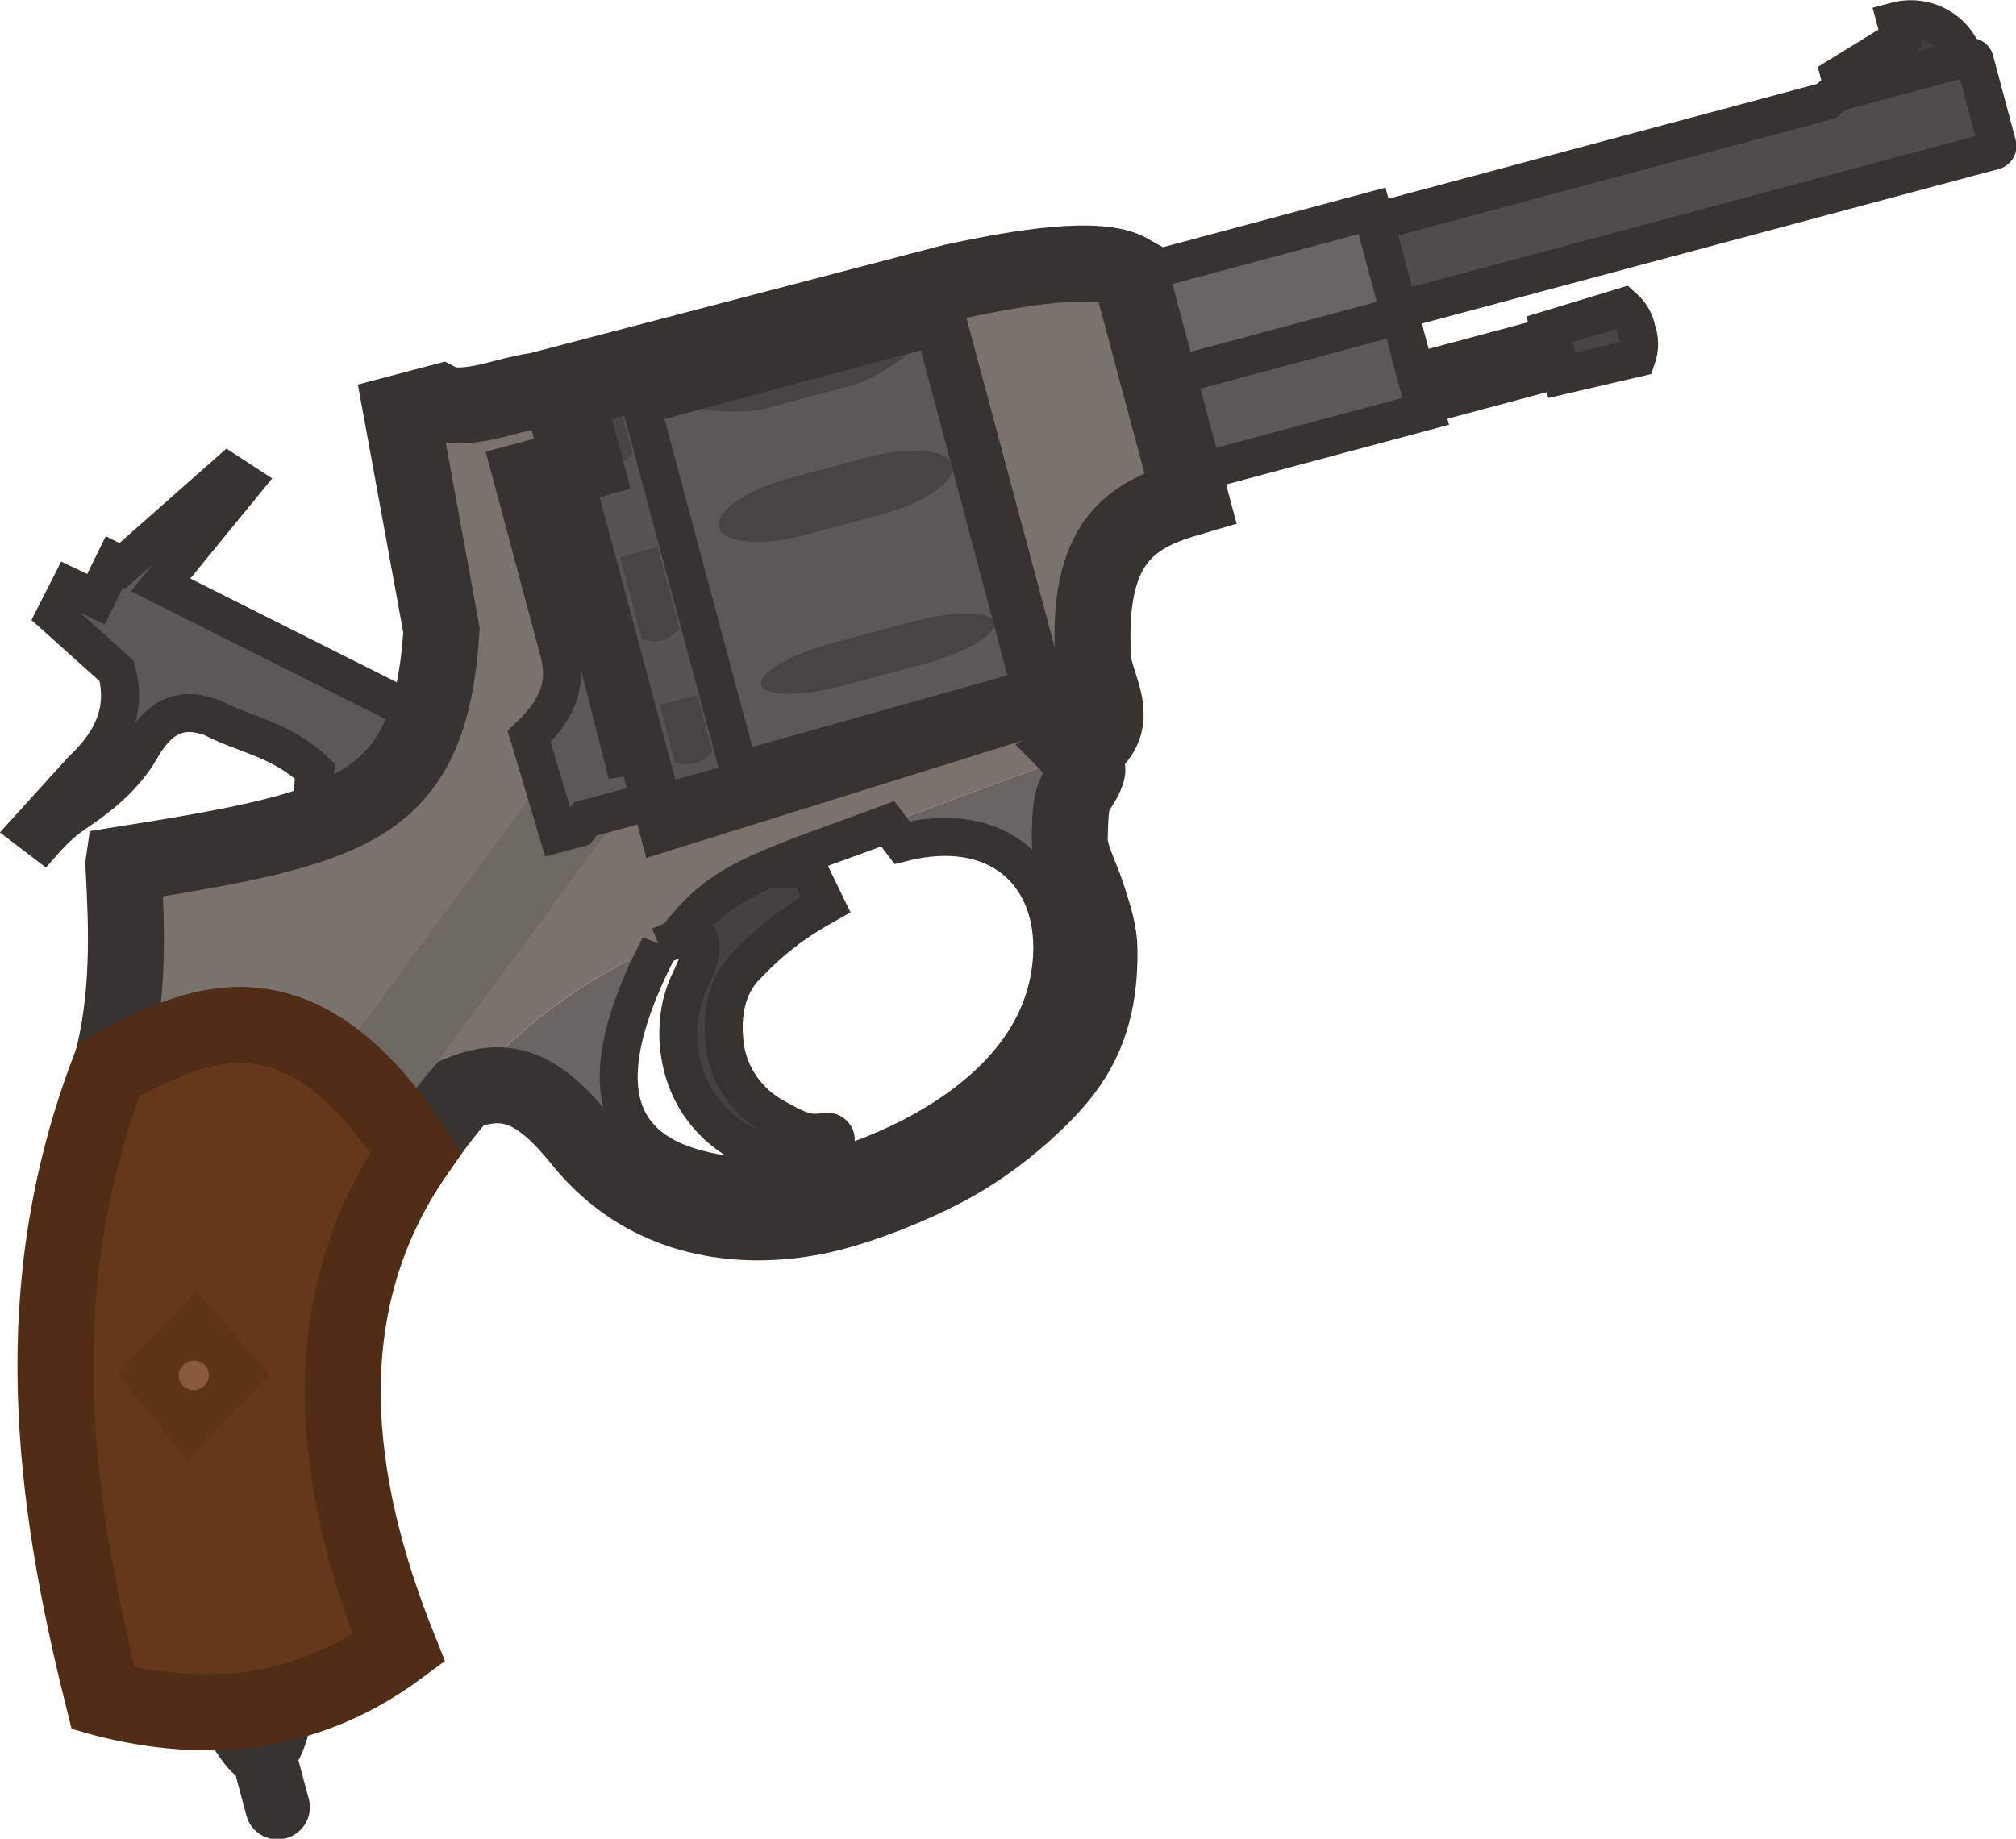 <?xml version="1.0" encoding="UTF-8" standalone="no"?>
<svg
   width="100.678"
   height="91.846"
   viewBox="0 0 100.678 91.846"
   fill="none"
   version="1.1"
   id="svg30"
   sodipodi:docname="m1895.svg"
   inkscape:version="1.4.2 (1:1.4.2+202505120737+ebf0e940d0)"
   xmlns:inkscape="http://www.inkscape.org/namespaces/inkscape"
   xmlns:sodipodi="http://sodipodi.sourceforge.net/DTD/sodipodi-0.dtd"
   xmlns="http://www.w3.org/2000/svg"
   xmlns:svg="http://www.w3.org/2000/svg">
  <sodipodi:namedview
     id="namedview30"
     pagecolor="#505050"
     bordercolor="#ffffff"
     borderopacity="1"
     inkscape:showpageshadow="0"
     inkscape:pageopacity="0"
     inkscape:pagecheckerboard="1"
     inkscape:deskcolor="#505050"
     inkscape:zoom="2.7022727"
     inkscape:cx="21.463415"
     inkscape:cy="-6.1059714"
     inkscape:window-width="2560"
     inkscape:window-height="1368"
     inkscape:window-x="0"
     inkscape:window-y="0"
     inkscape:window-maximized="1"
     inkscape:current-layer="svg30" />
  <g
     clip-path="url(#clip0_1243_369)"
     id="g30"
     transform="matrix(1,0.268,-0.268,1,3.775,-27.001)">
    <path
       d="M 53.954,33.698 98.013,8.26 c 0.112,-0.065 0.151,-0.206 0.088,-0.315 L 95.99,4.288 C 95.927,4.178 95.785,4.142 95.673,4.207 L 89.938,7.518 89.576,8.047 51.752,29.885 Z"
       fill="#514c49"
       stroke="#363330"
       stroke-width="1.832"
       stroke-miterlimit="3.994"
       stroke-linecap="round"
       id="path1" />
    <path
       fill-rule="evenodd"
       clip-rule="evenodd"
       d="m 40.157,63.045 c 1.827,-0.367 5.446,-2.255 5.446,-2.255 1.009,-0.29 1.593,-0.081 1.91,0.348 0.325,0.44 0.303,1.102 0.111,2.099 -0.408,2.112 0.519,4.458 2.127,5.761 1.934,1.567 4.768,1.796 6.526,0.202 0.36,-0.327 -0.018,-0.826 -0.458,-0.623 -0.834,0.383 -1.302,0.263 -2.584,-0.054 -1.354,-0.335 -2.597,-1.318 -3.167,-2.704 -0.599,-1.454 -0.649,-2.819 -0.035,-3.941 0.877,-1.604 1.716,-2.687 2.961,-3.896 l -1.273,-1.47 -9.324,2.826 z"
       fill="#45413f"
       stroke="#353230"
       stroke-width="1.832"
       stroke-miterlimit="3.994"
       stroke-linecap="round"
       id="path2" />
    <path
       d="m 29.974,63.567 c -0.929,-1.714 -2.23,-3.211 -2.437,-5.426 -2.013,-1.075 -3.642,-0.805 -5.463,-1.208 -1.825,-0.175 -2.549,0.869 -2.942,2.366 -0.393,1.497 -1.365,2.762 -2.057,3.564 -0.692,0.801 -0.938,1.217 -1.31,1.959 l -0.872,-0.359 1.794,-3.491 c 1.287,-2.073 1.137,-3.654 0.363,-5.021 l -3.569,-1.812 0.324,-1.533 1.379,0.256 0.39,-1.975 0.423,0.087 3.763,-5.672 0.871,0.284 -2.615,5.801 17.144,3.544 z"
       fill="#5d5855"
       stroke="#363330"
       stroke-width="1.832"
       stroke-miterlimit="3.994"
       stroke-linecap="round"
       id="path3" />
    <path
       fill-rule="evenodd"
       clip-rule="evenodd"
       d="M 21.717,74.481 C 21.732,71.002 20.749,67.867 19.773,64.872 30.062,60.277 33.359,58.468 31.674,50.002 l -4.584,-9.665 1.684,-0.964 c 0.853,0.189 2.345,-0.672 2.895,-0.99 0.551,-0.318 1.002,-0.559 1.492,-0.769 L 51.176,27.354 c 2.922,-1.497 6.43,-3.09 8.092,-2.65 l 5.636,9.761 c -2.301,1.403 -4.262,3.069 -2.662,8.252 0.085,0.546 0.409,1.05 0.734,1.554 0.675,1.048 1.349,2.096 -0.13,3.523 l -9.443,6.693 c -4.697,3.251 -5.731,4.118 -6.967,7.003 -4.647,3.382 -7.697,8.124 -9.433,13.168 -7.687,-6.937 -11.833,-3.338 -15.175,-0.177 z M 61.141,46.149 50.994,28.573 33.81,38.464 44.375,56.764 Z"
       fill="#79726d"
       id="path4" />
    <path
       d="M 35.575,73.453 C 34.331,72.486 33.187,71.809 32.128,71.365 l 6.7,-17.086 3.728,1.372 z"
       fill="#6e6863"
       id="path5" />
    <path
       d="M 40.115,49.383 57.288,39.468 54.727,35.033 37.555,44.947 Z"
       fill="#484442"
       id="path6" />
    <path
       d="M 54.185,34.092 53.359,34.04 51.157,30.227 51.526,29.485 Z"
       fill="#45413f"
       id="path7" />
    <path
       fill-rule="evenodd"
       clip-rule="evenodd"
       d="m 61.969,29.372 2.397,4.152 10.431,-6.022 -2.398,-4.153 z"
       fill="#5d5855"
       stroke="#363330"
       stroke-width="1.832"
       stroke-miterlimit="3.994"
       stroke-linecap="round"
       id="path8" />
    <path
       fill-rule="evenodd"
       clip-rule="evenodd"
       d="m 61.968,29.37 -2.609,-4.518 10.431,-6.023 2.609,4.519 z"
       fill="#6b6561"
       stroke="#363330"
       stroke-width="1.832"
       stroke-miterlimit="3.994"
       stroke-linecap="round"
       id="path9" />
    <path
       d="M 90.264,7.329 95.468,4.324 C 94.727,3.102 93.098,2.715 91.828,3.449 l 0.428,0.742 -2.361,2.499 z"
       fill="#433f3d"
       stroke="#363330"
       stroke-width="1.832"
       stroke-miterlimit="3.994"
       stroke-linecap="round"
       id="path10" />
    <path
       d="m 79.699,22.408 0.83,1.438 -5.883,3.397 -0.83,-1.438 z"
       fill="#534e4b"
       stroke="#363330"
       stroke-width="1.832"
       stroke-miterlimit="3.994"
       stroke-linecap="round"
       id="path11" />
    <path
       fill-rule="evenodd"
       clip-rule="evenodd"
       d="M 44.109,55.307 47.534,53.254 47.285,52.808 59.846,45.359 50.853,29.701 38.171,37.023 37.844,36.457 34.381,38.456 Z"
       fill="#585350"
       id="path12" />
    <path
       d="M 47.282,52.812 38.168,37.026 50.85,29.704 59.964,45.49 Z"
       fill="#5d5855"
       stroke="#363330"
       stroke-width="1.832"
       stroke-miterlimit="3.994"
       stroke-linecap="round"
       id="path13" />
    <path
       fill-rule="evenodd"
       clip-rule="evenodd"
       d="m 35.348,37.898 1.622,-0.937 1.39,2.408 c -0.31,0.692 -0.869,1.015 -1.622,0.937 z"
       fill="#484442"
       id="path14" />
    <path
       fill-rule="evenodd"
       clip-rule="evenodd"
       d="m 42.772,50.754 1.622,-0.937 1.417,2.453 c -0.31,0.692 -0.869,1.015 -1.623,0.937 z"
       fill="#484442"
       id="path15" />
    <path
       fill-rule="evenodd"
       clip-rule="evenodd"
       d="m 39.074,44.351 1.622,-0.937 2.043,3.538 c -0.31,0.692 -0.869,1.015 -1.622,0.937 z"
       fill="#484442"
       id="path16" />
    <path
       fill-rule="evenodd"
       clip-rule="evenodd"
       d="m 45.944,38.586 3.415,-1.972 c 1.846,-1.066 3.649,-1.376 4.042,-0.696 0.393,0.681 -0.777,2.087 -2.623,3.152 l -3.415,1.972 c -1.846,1.066 -3.649,1.376 -4.042,0.696 -0.393,-0.68 0.777,-2.086 2.623,-3.152 z"
       fill="#484442"
       id="path17" />
    <path
       d="m 53.47,43.735 -3.415,1.972 c -1.84,1.062 -3.095,2.334 -2.803,2.84 0.292,0.506 2.021,0.055 3.861,-1.008 l 3.415,-1.972 c 1.84,-1.062 3.095,-2.334 2.803,-2.84 -0.292,-0.506 -2.021,-0.055 -3.861,1.008 z"
       fill="#484442"
       id="path18" />
    <path
       fill-rule="evenodd"
       clip-rule="evenodd"
       d="m 50.212,30.393 c 0.695,-0.401 -0.777,2.087 -2.623,3.152 l -3.415,1.972 c -1.846,1.066 -4.737,1.097 -4.042,0.696 z"
       fill="#484442"
       id="path19" />
    <path
       d="m 79.54,22.132 1.15,1.992 3.271,-1.747 c 0.034,-0.523 -0.107,-0.928 -0.341,-1.272 -0.181,-0.374 -0.461,-0.7 -0.931,-0.932 z"
       fill="#484442"
       stroke="#363330"
       stroke-width="1.832"
       stroke-miterlimit="3.994"
       stroke-linecap="round"
       id="path20" />
    <path
       d="M 54.88,53.44 62.85,47.791 c 0,0 0.675,0.401 0.668,0.701 -0.008,0.33 -0.101,0.619 -0.203,0.935 -0.202,0.627 -0.093,1.08 0.237,2.452 0.183,0.761 1.035,1.621 1.572,2.48 0.384,0.614 0.948,1.395 1.206,2.332 0.553,2.009 0.71,3.969 -0.163,6.093 -0.59,1.437 -2.065,3.794 -3.908,5.606 -1.685,1.656 -4.184,3.461 -5.936,4.309 -2.49,1.205 -7.261,2.621 -11.778,-0.681 -2.54,-1.856 -4.215,-2.175 -6.17,-0.697 1.702,-3.533 4.134,-6.781 7.405,-9.335 -2.4,10.879 3.672,10.394 7.899,9.493 2.113,-0.451 5.802,-2.883 8.092,-5.708 2.29,-2.825 2.965,-5.572 2.424,-8.181 -0.813,-3.923 -4.265,-5.767 -8.409,-3.449 z"
       fill="#6b6561"
       id="path21" />
    <path
       fill-rule="evenodd"
       clip-rule="evenodd"
       d="M 44.109,55.307 47.534,53.254 47.285,52.808 59.846,45.359 50.853,29.701 38.171,37.023 37.844,36.457 34.381,38.456 Z"
       stroke="#363330"
       stroke-width="1.832"
       stroke-miterlimit="3.994"
       stroke-linecap="round"
       id="path22" />
    <path
       d="m 37.024,105.208 c -1.013,-0.292 -2.442,-2.093 -2.442,-2.093 l 3.635,-1.61 c 0,0 0.335,1.993 -0.087,3.057 l 1.165,2.017 c 0.173,0.3 0.065,0.687 -0.241,0.864 -0.306,0.177 -0.695,0.077 -0.868,-0.223 z"
       fill="#403d3a"
       stroke="#363331"
       stroke-width="1.832"
       stroke-miterlimit="3.994"
       id="path23" />
    <path
       d="m 19.773,64.872 c 0.976,2.996 1.959,6.13 1.944,9.609 l 0.111,8e-4 c 3.342,-3.161 7.488,-6.759 15.175,0.177 0.39,-1.133 0.844,-2.245 1.369,-3.335 1.955,-1.478 3.63,-1.16 6.17,0.697 4.517,3.302 9.288,1.886 11.778,0.68 1.752,-0.847 4.252,-2.652 5.936,-4.309 1.844,-1.812 3.318,-4.168 3.908,-5.605 0.872,-2.124 0.716,-4.083 0.163,-6.093 -0.219,-0.795 -0.658,-1.478 -1.021,-2.042 l -0.185,-0.29 C 64.936,54.067 64.715,53.772 64.496,53.481 L 64.493,53.477 64.491,53.474 C 64.074,52.919 63.669,52.379 63.549,51.882 l -9e-4,-0.004 c -0.328,-1.363 -0.438,-1.823 -0.236,-2.448 0.102,-0.315 0.195,-0.605 0.203,-0.934 0.003,-0.104 -0.077,-0.22 -0.182,-0.328 -0.198,-0.203 -0.486,-0.373 -0.486,-0.373 1.479,-1.427 0.804,-2.476 0.13,-3.523 l -2e-4,-3e-4 -2e-4,-3e-4 c -0.324,-0.504 -0.648,-1.007 -0.733,-1.553 -1.6,-5.183 0.36,-6.85 2.662,-8.252 l -5.636,-9.761 c -1.662,-0.439 -5.17,1.153 -8.092,2.65 L 33.161,37.614 c -0.49,0.209 -0.942,0.451 -1.492,0.768 -0.55,0.318 -2.042,1.179 -2.895,0.99 l -1.684,0.964 4.584,9.665 c 1.685,8.467 -1.612,10.276 -11.901,14.87 z"
       stroke="#363330"
       stroke-width="3.665"
       id="path24" />
    <path
       d="m 45.781,61.986 c 0.278,-0.222 0.368,-0.286 0.659,-0.497 1.235,-2.886 2.27,-3.753 6.966,-7.004 l 1.473,-1.044 0.908,0.699 c 4.143,-2.318 7.595,-0.474 8.409,3.449 0.541,2.61 -0.134,5.357 -2.424,8.181 -2.29,2.825 -5.979,5.257 -8.092,5.708 -4.227,0.901 -10.299,1.386 -7.899,-9.493 z"
       stroke="#363330"
       stroke-width="1.832"
       id="path25" />
    <path
       fill-rule="evenodd"
       clip-rule="evenodd"
       d="m 29.247,103.995 c 5.379,-0.041 9.844,-1.89 13.147,-6.04 -5.144,-6.869 -8.421,-14.83 -5.386,-23.297 -7.817,-7.055 -11.972,-3.218 -15.344,-0.021 -1.144,11.211 2.663,20.501 7.582,29.358 z"
       fill="#66381a"
       stroke="#512d15"
       stroke-width="3.665"
       stroke-miterlimit="3.994"
       stroke-linecap="round"
       id="path26" />
    <path
       fill-rule="evenodd"
       clip-rule="evenodd"
       d="m 30.212,91.864 2.731,-5.069 -4.434,-2.941 -2.649,4.859 z"
       fill="#5e3417"
       id="path27" />
    <path
       d="m 29.795,88.432 c 0.348,-0.201 0.471,-0.641 0.275,-0.982 -0.197,-0.341 -0.639,-0.454 -0.988,-0.253 -0.348,0.201 -0.471,0.641 -0.274,0.982 0.197,0.341 0.639,0.455 0.987,0.253 z"
       fill="#88593a"
       id="path28" />
    <path
       d="M 61.14,46.148 50.993,28.572 33.809,38.463 44.374,56.763 Z"
       stroke="#363330"
       stroke-width="1.832"
       stroke-miterlimit="3.994"
       stroke-linecap="round"
       id="path29" />
    <path
       fill-rule="evenodd"
       clip-rule="evenodd"
       d="m 40.528,57.495 -0.886,0.51 -2.562,-4.154 c 0.883,-1.459 1.232,-2.791 0.327,-4.332 l -4.655,-8.063 3.86,-2.228 0.854,1.479 -2.252,1.345 6.501,11.612 1.05,-0.444 0.219,0.362 -0.355,0.223 0.9,1.569 -2.799,1.616 z"
       fill="#5d5855"
       stroke="#363330"
       stroke-width="1.832"
       stroke-miterlimit="3.994"
       stroke-linecap="round"
       id="path30" />
  </g>
  <defs
     id="defs30">
    <clipPath
       id="clip0_1243_369">
      <rect
         width="110"
         height="110"
         fill="#ffffff"
         id="rect30"
         x="0"
         y="0" />
    </clipPath>
  </defs>
</svg>
